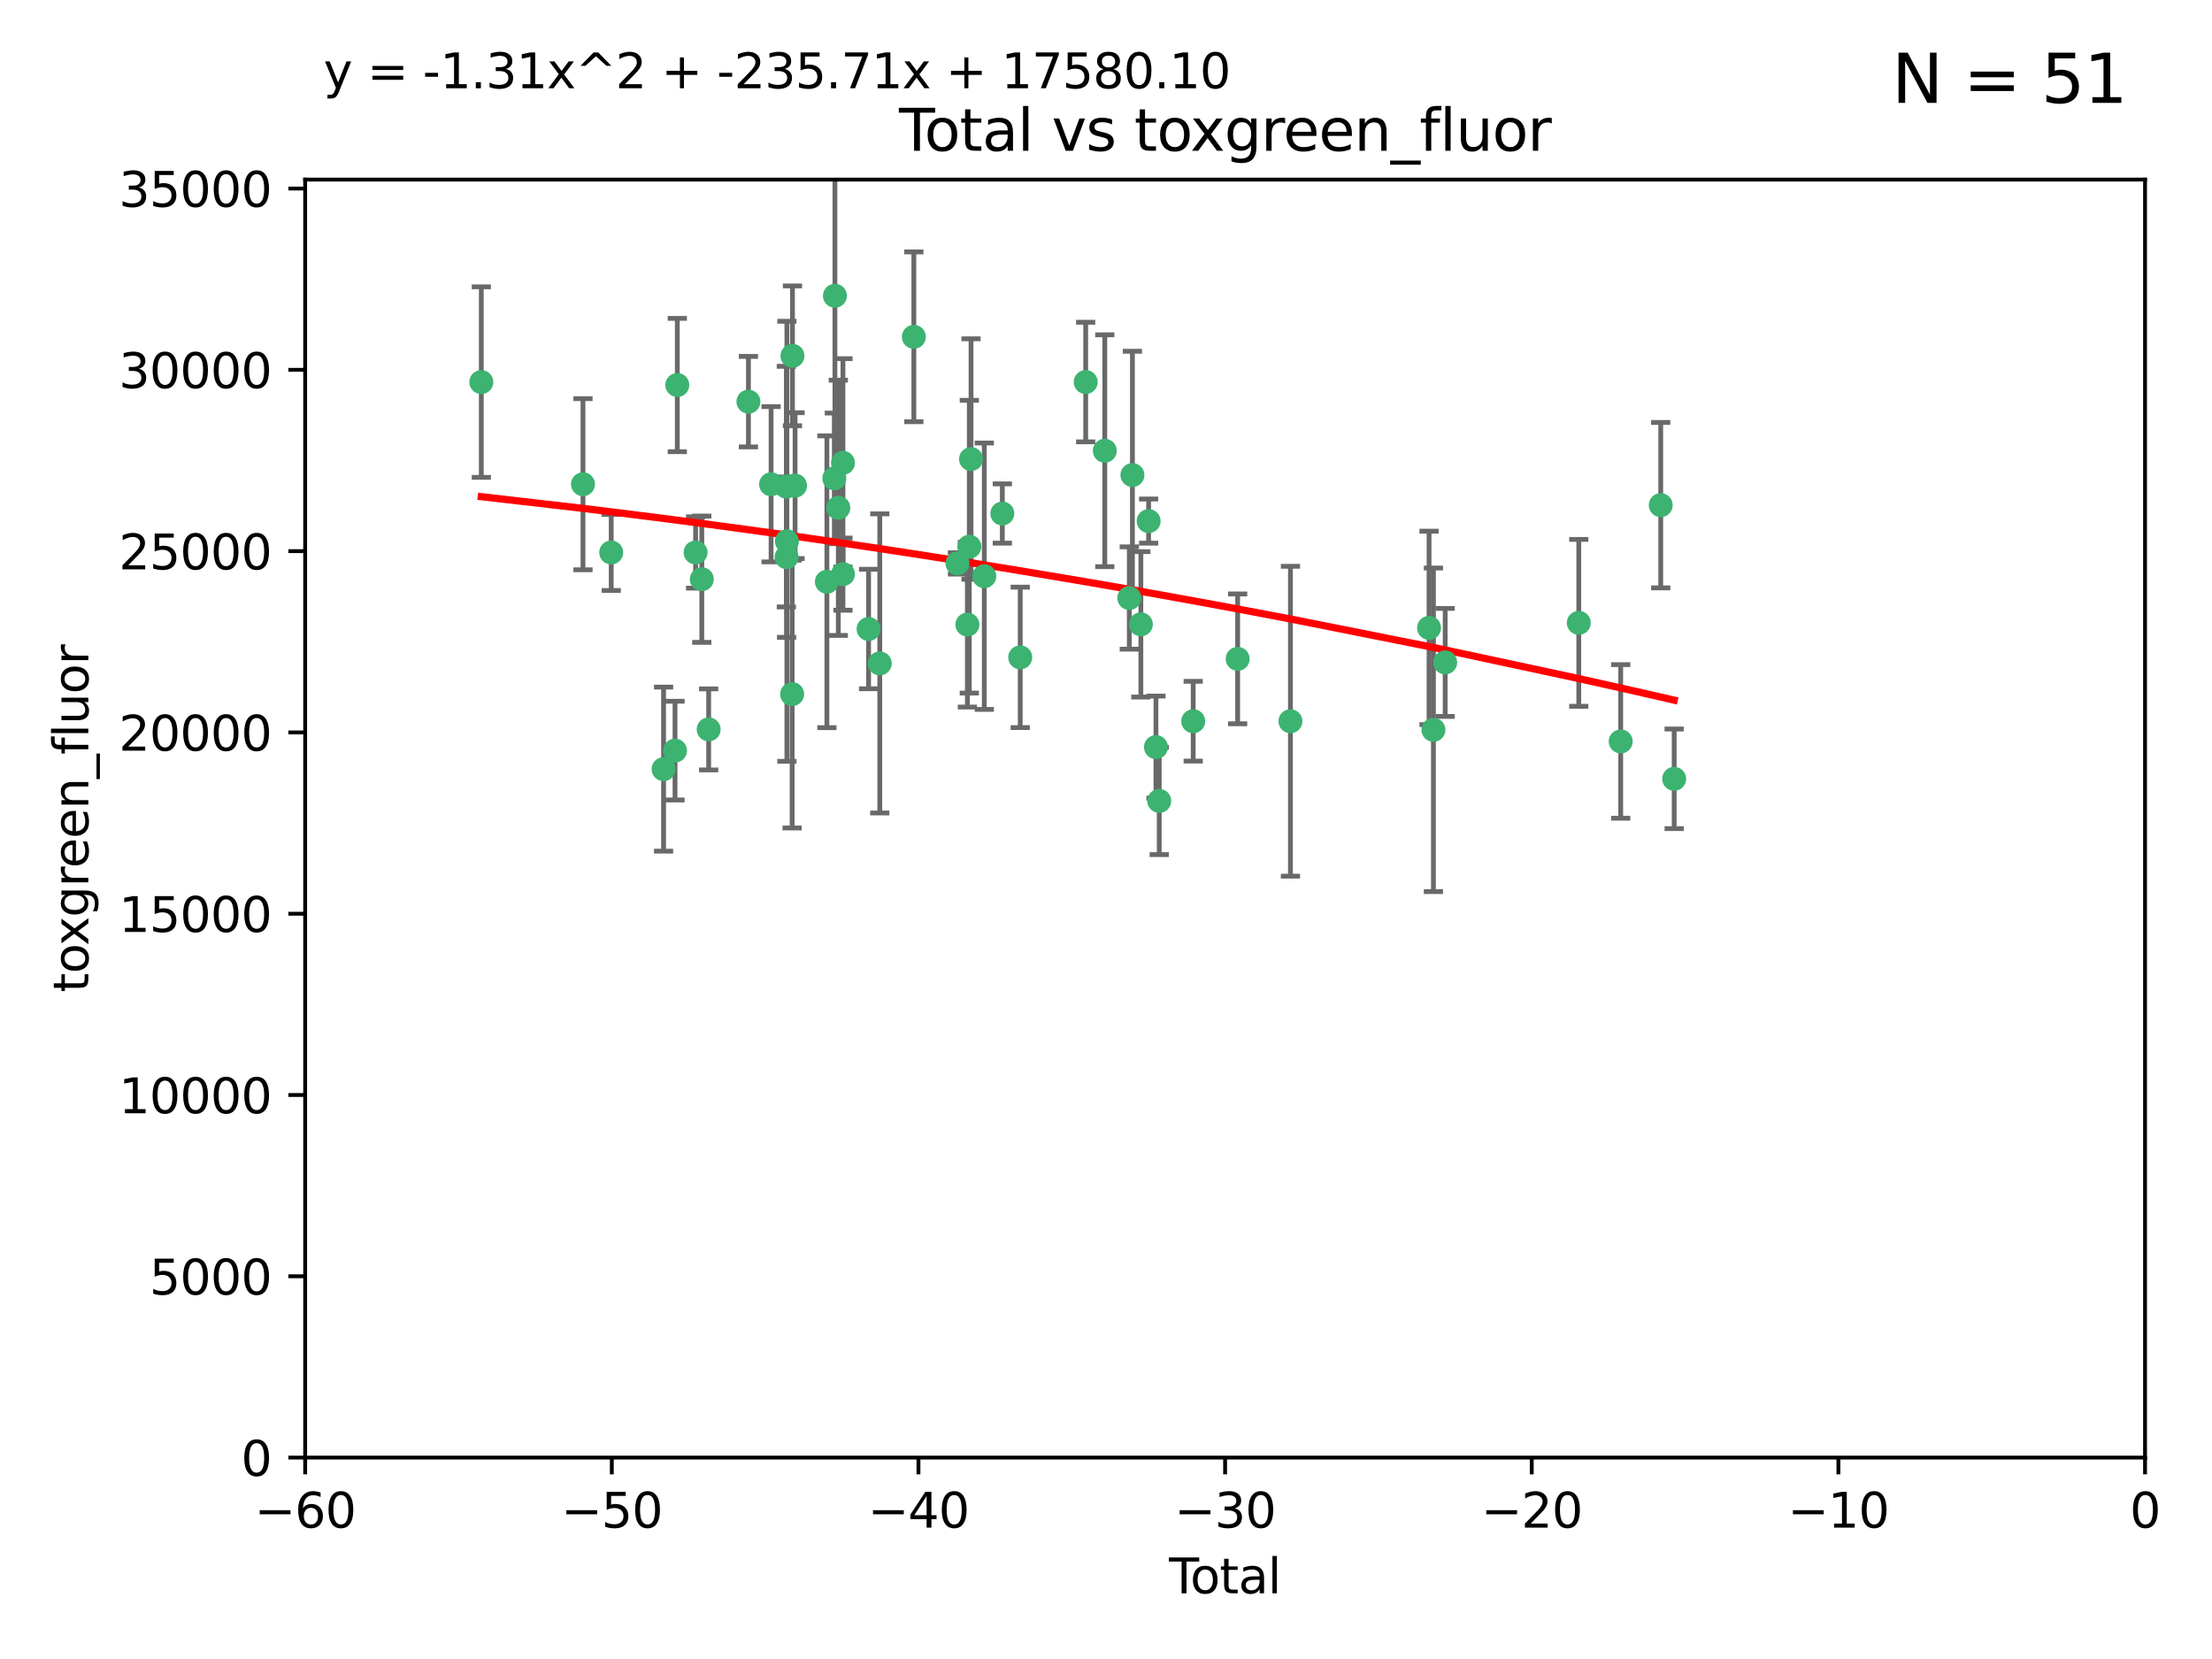 <?xml version="1.0" encoding="utf-8" standalone="no"?>
<!DOCTYPE svg PUBLIC "-//W3C//DTD SVG 1.1//EN"
  "http://www.w3.org/Graphics/SVG/1.1/DTD/svg11.dtd">
<svg xmlns:xlink="http://www.w3.org/1999/xlink" width="460.8pt" height="345.6pt" viewBox="0 0 460.8 345.6" xmlns="http://www.w3.org/2000/svg" version="1.1">
 <defs>
  <style type="text/css">*{stroke-linejoin: round; stroke-linecap: butt}</style>
 </defs>
 <g id="figure_1">
  <g id="patch_1">
   <path d="M 0 345.6 
L 460.8 345.6 
L 460.8 0 
L 0 0 
z
" style="fill: #ffffff"/>
  </g>
  <g id="axes_1">
   <g id="patch_2">
    <path d="M 63.571 303.64 
L 446.85 303.64 
L 446.85 37.411 
L 63.571 37.411 
z
" style="fill: #ffffff"/>
   </g>
   <g id="PathCollection_1">
    <defs>
     <path id="mda4b4e2975" d="M 0 1.118 
C 0.297 1.118 0.581 1 0.791 0.791 
C 1 0.581 1.118 0.297 1.118 0 
C 1.118 -0.297 1 -0.581 0.791 -0.791 
C 0.581 -1 0.297 -1.118 0 -1.118 
C -0.297 -1.118 -0.581 -1 -0.791 -0.791 
C -1 -0.581 -1.118 -0.297 -1.118 0 
C -1.118 0.297 -1 0.581 -0.791 0.791 
C -0.581 1 -0.297 1.118 0 1.118 
z
" style="stroke: #3cb371"/>
    </defs>
    <g clip-path="url(#p89fad15f91)">
     <use xlink:href="#mda4b4e2975" x="100.265" y="79.593" style="fill: #3cb371; stroke: #3cb371"/>
     <use xlink:href="#mda4b4e2975" x="121.447" y="100.872" style="fill: #3cb371; stroke: #3cb371"/>
     <use xlink:href="#mda4b4e2975" x="127.325" y="115.09" style="fill: #3cb371; stroke: #3cb371"/>
     <use xlink:href="#mda4b4e2975" x="138.234" y="160.224" style="fill: #3cb371; stroke: #3cb371"/>
     <use xlink:href="#mda4b4e2975" x="140.62" y="156.366" style="fill: #3cb371; stroke: #3cb371"/>
     <use xlink:href="#mda4b4e2975" x="141.093" y="80.209" style="fill: #3cb371; stroke: #3cb371"/>
     <use xlink:href="#mda4b4e2975" x="144.908" y="115.091" style="fill: #3cb371; stroke: #3cb371"/>
     <use xlink:href="#mda4b4e2975" x="146.196" y="120.662" style="fill: #3cb371; stroke: #3cb371"/>
     <use xlink:href="#mda4b4e2975" x="147.627" y="151.945" style="fill: #3cb371; stroke: #3cb371"/>
     <use xlink:href="#mda4b4e2975" x="155.911" y="83.673" style="fill: #3cb371; stroke: #3cb371"/>
     <use xlink:href="#mda4b4e2975" x="160.629" y="100.88" style="fill: #3cb371; stroke: #3cb371"/>
     <use xlink:href="#mda4b4e2975" x="163.813" y="101.372" style="fill: #3cb371; stroke: #3cb371"/>
     <use xlink:href="#mda4b4e2975" x="163.861" y="116.067" style="fill: #3cb371; stroke: #3cb371"/>
     <use xlink:href="#mda4b4e2975" x="163.926" y="112.761" style="fill: #3cb371; stroke: #3cb371"/>
     <use xlink:href="#mda4b4e2975" x="165.019" y="144.591" style="fill: #3cb371; stroke: #3cb371"/>
     <use xlink:href="#mda4b4e2975" x="165.086" y="74.129" style="fill: #3cb371; stroke: #3cb371"/>
     <use xlink:href="#mda4b4e2975" x="165.629" y="101.166" style="fill: #3cb371; stroke: #3cb371"/>
     <use xlink:href="#mda4b4e2975" x="172.257" y="121.191" style="fill: #3cb371; stroke: #3cb371"/>
     <use xlink:href="#mda4b4e2975" x="173.807" y="99.654" style="fill: #3cb371; stroke: #3cb371"/>
     <use xlink:href="#mda4b4e2975" x="173.933" y="61.614" style="fill: #3cb371; stroke: #3cb371"/>
     <use xlink:href="#mda4b4e2975" x="174.635" y="105.788" style="fill: #3cb371; stroke: #3cb371"/>
     <use xlink:href="#mda4b4e2975" x="175.603" y="96.415" style="fill: #3cb371; stroke: #3cb371"/>
     <use xlink:href="#mda4b4e2975" x="175.604" y="119.604" style="fill: #3cb371; stroke: #3cb371"/>
     <use xlink:href="#mda4b4e2975" x="180.941" y="131.033" style="fill: #3cb371; stroke: #3cb371"/>
     <use xlink:href="#mda4b4e2975" x="183.273" y="138.203" style="fill: #3cb371; stroke: #3cb371"/>
     <use xlink:href="#mda4b4e2975" x="190.37" y="70.169" style="fill: #3cb371; stroke: #3cb371"/>
     <use xlink:href="#mda4b4e2975" x="199.455" y="117.366" style="fill: #3cb371; stroke: #3cb371"/>
     <use xlink:href="#mda4b4e2975" x="201.522" y="130.114" style="fill: #3cb371; stroke: #3cb371"/>
     <use xlink:href="#mda4b4e2975" x="201.924" y="113.883" style="fill: #3cb371; stroke: #3cb371"/>
     <use xlink:href="#mda4b4e2975" x="202.284" y="95.624" style="fill: #3cb371; stroke: #3cb371"/>
     <use xlink:href="#mda4b4e2975" x="205.046" y="120.034" style="fill: #3cb371; stroke: #3cb371"/>
     <use xlink:href="#mda4b4e2975" x="208.803" y="106.972" style="fill: #3cb371; stroke: #3cb371"/>
     <use xlink:href="#mda4b4e2975" x="212.533" y="136.942" style="fill: #3cb371; stroke: #3cb371"/>
     <use xlink:href="#mda4b4e2975" x="226.169" y="79.585" style="fill: #3cb371; stroke: #3cb371"/>
     <use xlink:href="#mda4b4e2975" x="230.147" y="93.895" style="fill: #3cb371; stroke: #3cb371"/>
     <use xlink:href="#mda4b4e2975" x="235.252" y="124.576" style="fill: #3cb371; stroke: #3cb371"/>
     <use xlink:href="#mda4b4e2975" x="235.902" y="98.96" style="fill: #3cb371; stroke: #3cb371"/>
     <use xlink:href="#mda4b4e2975" x="237.661" y="130.059" style="fill: #3cb371; stroke: #3cb371"/>
     <use xlink:href="#mda4b4e2975" x="239.278" y="108.552" style="fill: #3cb371; stroke: #3cb371"/>
     <use xlink:href="#mda4b4e2975" x="240.806" y="155.635" style="fill: #3cb371; stroke: #3cb371"/>
     <use xlink:href="#mda4b4e2975" x="241.49" y="166.847" style="fill: #3cb371; stroke: #3cb371"/>
     <use xlink:href="#mda4b4e2975" x="248.567" y="150.242" style="fill: #3cb371; stroke: #3cb371"/>
     <use xlink:href="#mda4b4e2975" x="257.825" y="137.251" style="fill: #3cb371; stroke: #3cb371"/>
     <use xlink:href="#mda4b4e2975" x="268.823" y="150.246" style="fill: #3cb371; stroke: #3cb371"/>
     <use xlink:href="#mda4b4e2975" x="297.7" y="130.801" style="fill: #3cb371; stroke: #3cb371"/>
     <use xlink:href="#mda4b4e2975" x="298.607" y="152.035" style="fill: #3cb371; stroke: #3cb371"/>
     <use xlink:href="#mda4b4e2975" x="301.058" y="137.993" style="fill: #3cb371; stroke: #3cb371"/>
     <use xlink:href="#mda4b4e2975" x="328.889" y="129.752" style="fill: #3cb371; stroke: #3cb371"/>
     <use xlink:href="#mda4b4e2975" x="337.621" y="154.457" style="fill: #3cb371; stroke: #3cb371"/>
     <use xlink:href="#mda4b4e2975" x="345.961" y="105.234" style="fill: #3cb371; stroke: #3cb371"/>
     <use xlink:href="#mda4b4e2975" x="348.763" y="162.243" style="fill: #3cb371; stroke: #3cb371"/>
    </g>
   </g>
   <g id="matplotlib.axis_1">
    <g id="xtick_1">
     <g id="line2d_1">
      <defs>
       <path id="mbf06fe93ce" d="M 0 0 
L 0 3.5 
" style="stroke: #000000; stroke-width: 0.8"/>
      </defs>
      <g>
       <use xlink:href="#mbf06fe93ce" x="63.571" y="303.64" style="stroke: #000000; stroke-width: 0.8"/>
      </g>
     </g>
     <g id="text_1">
      <!-- −60 -->
      <g transform="translate(53.019 318.238)scale(0.1 -0.1)">
       <defs>
        <path id="DejaVuSans-2212" d="M 678 2272 
L 4684 2272 
L 4684 1741 
L 678 1741 
L 678 2272 
z
" transform="scale(0.016)"/>
        <path id="DejaVuSans-36" d="M 2113 2584 
Q 1688 2584 1439 2293 
Q 1191 2003 1191 1497 
Q 1191 994 1439 701 
Q 1688 409 2113 409 
Q 2538 409 2786 701 
Q 3034 994 3034 1497 
Q 3034 2003 2786 2293 
Q 2538 2584 2113 2584 
z
M 3366 4563 
L 3366 3988 
Q 3128 4100 2886 4159 
Q 2644 4219 2406 4219 
Q 1781 4219 1451 3797 
Q 1122 3375 1075 2522 
Q 1259 2794 1537 2939 
Q 1816 3084 2150 3084 
Q 2853 3084 3261 2657 
Q 3669 2231 3669 1497 
Q 3669 778 3244 343 
Q 2819 -91 2113 -91 
Q 1303 -91 875 529 
Q 447 1150 447 2328 
Q 447 3434 972 4092 
Q 1497 4750 2381 4750 
Q 2619 4750 2861 4703 
Q 3103 4656 3366 4563 
z
" transform="scale(0.016)"/>
        <path id="DejaVuSans-30" d="M 2034 4250 
Q 1547 4250 1301 3770 
Q 1056 3291 1056 2328 
Q 1056 1369 1301 889 
Q 1547 409 2034 409 
Q 2525 409 2770 889 
Q 3016 1369 3016 2328 
Q 3016 3291 2770 3770 
Q 2525 4250 2034 4250 
z
M 2034 4750 
Q 2819 4750 3233 4129 
Q 3647 3509 3647 2328 
Q 3647 1150 3233 529 
Q 2819 -91 2034 -91 
Q 1250 -91 836 529 
Q 422 1150 422 2328 
Q 422 3509 836 4129 
Q 1250 4750 2034 4750 
z
" transform="scale(0.016)"/>
       </defs>
       <use xlink:href="#DejaVuSans-2212"/>
       <use xlink:href="#DejaVuSans-36" x="83.789"/>
       <use xlink:href="#DejaVuSans-30" x="147.412"/>
      </g>
     </g>
    </g>
    <g id="xtick_2">
     <g id="line2d_2">
      <g>
       <use xlink:href="#mbf06fe93ce" x="127.451" y="303.64" style="stroke: #000000; stroke-width: 0.8"/>
      </g>
     </g>
     <g id="text_2">
      <!-- −50 -->
      <g transform="translate(116.899 318.238)scale(0.1 -0.1)">
       <defs>
        <path id="DejaVuSans-35" d="M 691 4666 
L 3169 4666 
L 3169 4134 
L 1269 4134 
L 1269 2991 
Q 1406 3038 1543 3061 
Q 1681 3084 1819 3084 
Q 2600 3084 3056 2656 
Q 3513 2228 3513 1497 
Q 3513 744 3044 326 
Q 2575 -91 1722 -91 
Q 1428 -91 1123 -41 
Q 819 9 494 109 
L 494 744 
Q 775 591 1075 516 
Q 1375 441 1709 441 
Q 2250 441 2565 725 
Q 2881 1009 2881 1497 
Q 2881 1984 2565 2268 
Q 2250 2553 1709 2553 
Q 1456 2553 1204 2497 
Q 953 2441 691 2322 
L 691 4666 
z
" transform="scale(0.016)"/>
       </defs>
       <use xlink:href="#DejaVuSans-2212"/>
       <use xlink:href="#DejaVuSans-35" x="83.789"/>
       <use xlink:href="#DejaVuSans-30" x="147.412"/>
      </g>
     </g>
    </g>
    <g id="xtick_3">
     <g id="line2d_3">
      <g>
       <use xlink:href="#mbf06fe93ce" x="191.331" y="303.64" style="stroke: #000000; stroke-width: 0.8"/>
      </g>
     </g>
     <g id="text_3">
      <!-- −40 -->
      <g transform="translate(180.778 318.238)scale(0.1 -0.1)">
       <defs>
        <path id="DejaVuSans-34" d="M 2419 4116 
L 825 1625 
L 2419 1625 
L 2419 4116 
z
M 2253 4666 
L 3047 4666 
L 3047 1625 
L 3713 1625 
L 3713 1100 
L 3047 1100 
L 3047 0 
L 2419 0 
L 2419 1100 
L 313 1100 
L 313 1709 
L 2253 4666 
z
" transform="scale(0.016)"/>
       </defs>
       <use xlink:href="#DejaVuSans-2212"/>
       <use xlink:href="#DejaVuSans-34" x="83.789"/>
       <use xlink:href="#DejaVuSans-30" x="147.412"/>
      </g>
     </g>
    </g>
    <g id="xtick_4">
     <g id="line2d_4">
      <g>
       <use xlink:href="#mbf06fe93ce" x="255.211" y="303.64" style="stroke: #000000; stroke-width: 0.8"/>
      </g>
     </g>
     <g id="text_4">
      <!-- −30 -->
      <g transform="translate(244.658 318.238)scale(0.1 -0.1)">
       <defs>
        <path id="DejaVuSans-33" d="M 2597 2516 
Q 3050 2419 3304 2112 
Q 3559 1806 3559 1356 
Q 3559 666 3084 287 
Q 2609 -91 1734 -91 
Q 1441 -91 1130 -33 
Q 819 25 488 141 
L 488 750 
Q 750 597 1062 519 
Q 1375 441 1716 441 
Q 2309 441 2620 675 
Q 2931 909 2931 1356 
Q 2931 1769 2642 2001 
Q 2353 2234 1838 2234 
L 1294 2234 
L 1294 2753 
L 1863 2753 
Q 2328 2753 2575 2939 
Q 2822 3125 2822 3475 
Q 2822 3834 2567 4026 
Q 2313 4219 1838 4219 
Q 1578 4219 1281 4162 
Q 984 4106 628 3988 
L 628 4550 
Q 988 4650 1302 4700 
Q 1616 4750 1894 4750 
Q 2613 4750 3031 4423 
Q 3450 4097 3450 3541 
Q 3450 3153 3228 2886 
Q 3006 2619 2597 2516 
z
" transform="scale(0.016)"/>
       </defs>
       <use xlink:href="#DejaVuSans-2212"/>
       <use xlink:href="#DejaVuSans-33" x="83.789"/>
       <use xlink:href="#DejaVuSans-30" x="147.412"/>
      </g>
     </g>
    </g>
    <g id="xtick_5">
     <g id="line2d_5">
      <g>
       <use xlink:href="#mbf06fe93ce" x="319.09" y="303.64" style="stroke: #000000; stroke-width: 0.8"/>
      </g>
     </g>
     <g id="text_5">
      <!-- −20 -->
      <g transform="translate(308.538 318.238)scale(0.1 -0.1)">
       <defs>
        <path id="DejaVuSans-32" d="M 1228 531 
L 3431 531 
L 3431 0 
L 469 0 
L 469 531 
Q 828 903 1448 1529 
Q 2069 2156 2228 2338 
Q 2531 2678 2651 2914 
Q 2772 3150 2772 3378 
Q 2772 3750 2511 3984 
Q 2250 4219 1831 4219 
Q 1534 4219 1204 4116 
Q 875 4013 500 3803 
L 500 4441 
Q 881 4594 1212 4672 
Q 1544 4750 1819 4750 
Q 2544 4750 2975 4387 
Q 3406 4025 3406 3419 
Q 3406 3131 3298 2873 
Q 3191 2616 2906 2266 
Q 2828 2175 2409 1742 
Q 1991 1309 1228 531 
z
" transform="scale(0.016)"/>
       </defs>
       <use xlink:href="#DejaVuSans-2212"/>
       <use xlink:href="#DejaVuSans-32" x="83.789"/>
       <use xlink:href="#DejaVuSans-30" x="147.412"/>
      </g>
     </g>
    </g>
    <g id="xtick_6">
     <g id="line2d_6">
      <g>
       <use xlink:href="#mbf06fe93ce" x="382.97" y="303.64" style="stroke: #000000; stroke-width: 0.8"/>
      </g>
     </g>
     <g id="text_6">
      <!-- −10 -->
      <g transform="translate(372.418 318.238)scale(0.1 -0.1)">
       <defs>
        <path id="DejaVuSans-31" d="M 794 531 
L 1825 531 
L 1825 4091 
L 703 3866 
L 703 4441 
L 1819 4666 
L 2450 4666 
L 2450 531 
L 3481 531 
L 3481 0 
L 794 0 
L 794 531 
z
" transform="scale(0.016)"/>
       </defs>
       <use xlink:href="#DejaVuSans-2212"/>
       <use xlink:href="#DejaVuSans-31" x="83.789"/>
       <use xlink:href="#DejaVuSans-30" x="147.412"/>
      </g>
     </g>
    </g>
    <g id="xtick_7">
     <g id="line2d_7">
      <g>
       <use xlink:href="#mbf06fe93ce" x="446.85" y="303.64" style="stroke: #000000; stroke-width: 0.8"/>
      </g>
     </g>
     <g id="text_7">
      <!-- 0 -->
      <g transform="translate(443.669 318.238)scale(0.1 -0.1)">
       <use xlink:href="#DejaVuSans-30"/>
      </g>
     </g>
    </g>
    <g id="text_8">
     <!-- Total -->
     <g transform="translate(243.534 331.917)scale(0.1 -0.1)">
      <defs>
       <path id="DejaVuSans-54" d="M -19 4666 
L 3928 4666 
L 3928 4134 
L 2272 4134 
L 2272 0 
L 1638 0 
L 1638 4134 
L -19 4134 
L -19 4666 
z
" transform="scale(0.016)"/>
       <path id="DejaVuSans-6f" d="M 1959 3097 
Q 1497 3097 1228 2736 
Q 959 2375 959 1747 
Q 959 1119 1226 758 
Q 1494 397 1959 397 
Q 2419 397 2687 759 
Q 2956 1122 2956 1747 
Q 2956 2369 2687 2733 
Q 2419 3097 1959 3097 
z
M 1959 3584 
Q 2709 3584 3137 3096 
Q 3566 2609 3566 1747 
Q 3566 888 3137 398 
Q 2709 -91 1959 -91 
Q 1206 -91 779 398 
Q 353 888 353 1747 
Q 353 2609 779 3096 
Q 1206 3584 1959 3584 
z
" transform="scale(0.016)"/>
       <path id="DejaVuSans-74" d="M 1172 4494 
L 1172 3500 
L 2356 3500 
L 2356 3053 
L 1172 3053 
L 1172 1153 
Q 1172 725 1289 603 
Q 1406 481 1766 481 
L 2356 481 
L 2356 0 
L 1766 0 
Q 1100 0 847 248 
Q 594 497 594 1153 
L 594 3053 
L 172 3053 
L 172 3500 
L 594 3500 
L 594 4494 
L 1172 4494 
z
" transform="scale(0.016)"/>
       <path id="DejaVuSans-61" d="M 2194 1759 
Q 1497 1759 1228 1600 
Q 959 1441 959 1056 
Q 959 750 1161 570 
Q 1363 391 1709 391 
Q 2188 391 2477 730 
Q 2766 1069 2766 1631 
L 2766 1759 
L 2194 1759 
z
M 3341 1997 
L 3341 0 
L 2766 0 
L 2766 531 
Q 2569 213 2275 61 
Q 1981 -91 1556 -91 
Q 1019 -91 701 211 
Q 384 513 384 1019 
Q 384 1609 779 1909 
Q 1175 2209 1959 2209 
L 2766 2209 
L 2766 2266 
Q 2766 2663 2505 2880 
Q 2244 3097 1772 3097 
Q 1472 3097 1187 3025 
Q 903 2953 641 2809 
L 641 3341 
Q 956 3463 1253 3523 
Q 1550 3584 1831 3584 
Q 2591 3584 2966 3190 
Q 3341 2797 3341 1997 
z
" transform="scale(0.016)"/>
       <path id="DejaVuSans-6c" d="M 603 4863 
L 1178 4863 
L 1178 0 
L 603 0 
L 603 4863 
z
" transform="scale(0.016)"/>
      </defs>
      <use xlink:href="#DejaVuSans-54"/>
      <use xlink:href="#DejaVuSans-6f" x="44.084"/>
      <use xlink:href="#DejaVuSans-74" x="105.266"/>
      <use xlink:href="#DejaVuSans-61" x="144.475"/>
      <use xlink:href="#DejaVuSans-6c" x="205.754"/>
     </g>
    </g>
   </g>
   <g id="matplotlib.axis_2">
    <g id="ytick_1">
     <g id="line2d_8">
      <defs>
       <path id="m1b2876eb99" d="M 0 0 
L -3.5 0 
" style="stroke: #000000; stroke-width: 0.8"/>
      </defs>
      <g>
       <use xlink:href="#m1b2876eb99" x="63.571" y="303.64" style="stroke: #000000; stroke-width: 0.8"/>
      </g>
     </g>
     <g id="text_9">
      <!-- 0 -->
      <g transform="translate(50.209 307.439)scale(0.1 -0.1)">
       <use xlink:href="#DejaVuSans-30"/>
      </g>
     </g>
    </g>
    <g id="ytick_2">
     <g id="line2d_9">
      <g>
       <use xlink:href="#m1b2876eb99" x="63.571" y="265.874" style="stroke: #000000; stroke-width: 0.8"/>
      </g>
     </g>
     <g id="text_10">
      <!-- 5000 -->
      <g transform="translate(31.121 269.673)scale(0.1 -0.1)">
       <use xlink:href="#DejaVuSans-35"/>
       <use xlink:href="#DejaVuSans-30" x="63.623"/>
       <use xlink:href="#DejaVuSans-30" x="127.246"/>
       <use xlink:href="#DejaVuSans-30" x="190.869"/>
      </g>
     </g>
    </g>
    <g id="ytick_3">
     <g id="line2d_10">
      <g>
       <use xlink:href="#m1b2876eb99" x="63.571" y="228.108" style="stroke: #000000; stroke-width: 0.8"/>
      </g>
     </g>
     <g id="text_11">
      <!-- 10000 -->
      <g transform="translate(24.759 231.907)scale(0.1 -0.1)">
       <use xlink:href="#DejaVuSans-31"/>
       <use xlink:href="#DejaVuSans-30" x="63.623"/>
       <use xlink:href="#DejaVuSans-30" x="127.246"/>
       <use xlink:href="#DejaVuSans-30" x="190.869"/>
       <use xlink:href="#DejaVuSans-30" x="254.492"/>
      </g>
     </g>
    </g>
    <g id="ytick_4">
     <g id="line2d_11">
      <g>
       <use xlink:href="#m1b2876eb99" x="63.571" y="190.342" style="stroke: #000000; stroke-width: 0.8"/>
      </g>
     </g>
     <g id="text_12">
      <!-- 15000 -->
      <g transform="translate(24.759 194.141)scale(0.1 -0.1)">
       <use xlink:href="#DejaVuSans-31"/>
       <use xlink:href="#DejaVuSans-35" x="63.623"/>
       <use xlink:href="#DejaVuSans-30" x="127.246"/>
       <use xlink:href="#DejaVuSans-30" x="190.869"/>
       <use xlink:href="#DejaVuSans-30" x="254.492"/>
      </g>
     </g>
    </g>
    <g id="ytick_5">
     <g id="line2d_12">
      <g>
       <use xlink:href="#m1b2876eb99" x="63.571" y="152.576" style="stroke: #000000; stroke-width: 0.8"/>
      </g>
     </g>
     <g id="text_13">
      <!-- 20000 -->
      <g transform="translate(24.759 156.375)scale(0.1 -0.1)">
       <use xlink:href="#DejaVuSans-32"/>
       <use xlink:href="#DejaVuSans-30" x="63.623"/>
       <use xlink:href="#DejaVuSans-30" x="127.246"/>
       <use xlink:href="#DejaVuSans-30" x="190.869"/>
       <use xlink:href="#DejaVuSans-30" x="254.492"/>
      </g>
     </g>
    </g>
    <g id="ytick_6">
     <g id="line2d_13">
      <g>
       <use xlink:href="#m1b2876eb99" x="63.571" y="114.81" style="stroke: #000000; stroke-width: 0.8"/>
      </g>
     </g>
     <g id="text_14">
      <!-- 25000 -->
      <g transform="translate(24.759 118.609)scale(0.1 -0.1)">
       <use xlink:href="#DejaVuSans-32"/>
       <use xlink:href="#DejaVuSans-35" x="63.623"/>
       <use xlink:href="#DejaVuSans-30" x="127.246"/>
       <use xlink:href="#DejaVuSans-30" x="190.869"/>
       <use xlink:href="#DejaVuSans-30" x="254.492"/>
      </g>
     </g>
    </g>
    <g id="ytick_7">
     <g id="line2d_14">
      <g>
       <use xlink:href="#m1b2876eb99" x="63.571" y="77.044" style="stroke: #000000; stroke-width: 0.8"/>
      </g>
     </g>
     <g id="text_15">
      <!-- 30000 -->
      <g transform="translate(24.759 80.844)scale(0.1 -0.1)">
       <use xlink:href="#DejaVuSans-33"/>
       <use xlink:href="#DejaVuSans-30" x="63.623"/>
       <use xlink:href="#DejaVuSans-30" x="127.246"/>
       <use xlink:href="#DejaVuSans-30" x="190.869"/>
       <use xlink:href="#DejaVuSans-30" x="254.492"/>
      </g>
     </g>
    </g>
    <g id="ytick_8">
     <g id="line2d_15">
      <g>
       <use xlink:href="#m1b2876eb99" x="63.571" y="39.278" style="stroke: #000000; stroke-width: 0.8"/>
      </g>
     </g>
     <g id="text_16">
      <!-- 35000 -->
      <g transform="translate(24.759 43.078)scale(0.1 -0.1)">
       <use xlink:href="#DejaVuSans-33"/>
       <use xlink:href="#DejaVuSans-35" x="63.623"/>
       <use xlink:href="#DejaVuSans-30" x="127.246"/>
       <use xlink:href="#DejaVuSans-30" x="190.869"/>
       <use xlink:href="#DejaVuSans-30" x="254.492"/>
      </g>
     </g>
    </g>
    <g id="text_17">
     <!-- toxgreen_fluor -->
     <g transform="translate(18.401 206.72)rotate(-90)scale(0.1 -0.1)">
      <defs>
       <path id="DejaVuSans-78" d="M 3513 3500 
L 2247 1797 
L 3578 0 
L 2900 0 
L 1881 1375 
L 863 0 
L 184 0 
L 1544 1831 
L 300 3500 
L 978 3500 
L 1906 2253 
L 2834 3500 
L 3513 3500 
z
" transform="scale(0.016)"/>
       <path id="DejaVuSans-67" d="M 2906 1791 
Q 2906 2416 2648 2759 
Q 2391 3103 1925 3103 
Q 1463 3103 1205 2759 
Q 947 2416 947 1791 
Q 947 1169 1205 825 
Q 1463 481 1925 481 
Q 2391 481 2648 825 
Q 2906 1169 2906 1791 
z
M 3481 434 
Q 3481 -459 3084 -895 
Q 2688 -1331 1869 -1331 
Q 1566 -1331 1297 -1286 
Q 1028 -1241 775 -1147 
L 775 -588 
Q 1028 -725 1275 -790 
Q 1522 -856 1778 -856 
Q 2344 -856 2625 -561 
Q 2906 -266 2906 331 
L 2906 616 
Q 2728 306 2450 153 
Q 2172 0 1784 0 
Q 1141 0 747 490 
Q 353 981 353 1791 
Q 353 2603 747 3093 
Q 1141 3584 1784 3584 
Q 2172 3584 2450 3431 
Q 2728 3278 2906 2969 
L 2906 3500 
L 3481 3500 
L 3481 434 
z
" transform="scale(0.016)"/>
       <path id="DejaVuSans-72" d="M 2631 2963 
Q 2534 3019 2420 3045 
Q 2306 3072 2169 3072 
Q 1681 3072 1420 2755 
Q 1159 2438 1159 1844 
L 1159 0 
L 581 0 
L 581 3500 
L 1159 3500 
L 1159 2956 
Q 1341 3275 1631 3429 
Q 1922 3584 2338 3584 
Q 2397 3584 2469 3576 
Q 2541 3569 2628 3553 
L 2631 2963 
z
" transform="scale(0.016)"/>
       <path id="DejaVuSans-65" d="M 3597 1894 
L 3597 1613 
L 953 1613 
Q 991 1019 1311 708 
Q 1631 397 2203 397 
Q 2534 397 2845 478 
Q 3156 559 3463 722 
L 3463 178 
Q 3153 47 2828 -22 
Q 2503 -91 2169 -91 
Q 1331 -91 842 396 
Q 353 884 353 1716 
Q 353 2575 817 3079 
Q 1281 3584 2069 3584 
Q 2775 3584 3186 3129 
Q 3597 2675 3597 1894 
z
M 3022 2063 
Q 3016 2534 2758 2815 
Q 2500 3097 2075 3097 
Q 1594 3097 1305 2825 
Q 1016 2553 972 2059 
L 3022 2063 
z
" transform="scale(0.016)"/>
       <path id="DejaVuSans-6e" d="M 3513 2113 
L 3513 0 
L 2938 0 
L 2938 2094 
Q 2938 2591 2744 2837 
Q 2550 3084 2163 3084 
Q 1697 3084 1428 2787 
Q 1159 2491 1159 1978 
L 1159 0 
L 581 0 
L 581 3500 
L 1159 3500 
L 1159 2956 
Q 1366 3272 1645 3428 
Q 1925 3584 2291 3584 
Q 2894 3584 3203 3211 
Q 3513 2838 3513 2113 
z
" transform="scale(0.016)"/>
       <path id="DejaVuSans-5f" d="M 3263 -1063 
L 3263 -1509 
L -63 -1509 
L -63 -1063 
L 3263 -1063 
z
" transform="scale(0.016)"/>
       <path id="DejaVuSans-66" d="M 2375 4863 
L 2375 4384 
L 1825 4384 
Q 1516 4384 1395 4259 
Q 1275 4134 1275 3809 
L 1275 3500 
L 2222 3500 
L 2222 3053 
L 1275 3053 
L 1275 0 
L 697 0 
L 697 3053 
L 147 3053 
L 147 3500 
L 697 3500 
L 697 3744 
Q 697 4328 969 4595 
Q 1241 4863 1831 4863 
L 2375 4863 
z
" transform="scale(0.016)"/>
       <path id="DejaVuSans-75" d="M 544 1381 
L 544 3500 
L 1119 3500 
L 1119 1403 
Q 1119 906 1312 657 
Q 1506 409 1894 409 
Q 2359 409 2629 706 
Q 2900 1003 2900 1516 
L 2900 3500 
L 3475 3500 
L 3475 0 
L 2900 0 
L 2900 538 
Q 2691 219 2414 64 
Q 2138 -91 1772 -91 
Q 1169 -91 856 284 
Q 544 659 544 1381 
z
M 1991 3584 
L 1991 3584 
z
" transform="scale(0.016)"/>
      </defs>
      <use xlink:href="#DejaVuSans-74"/>
      <use xlink:href="#DejaVuSans-6f" x="39.209"/>
      <use xlink:href="#DejaVuSans-78" x="97.266"/>
      <use xlink:href="#DejaVuSans-67" x="156.445"/>
      <use xlink:href="#DejaVuSans-72" x="219.922"/>
      <use xlink:href="#DejaVuSans-65" x="258.785"/>
      <use xlink:href="#DejaVuSans-65" x="320.309"/>
      <use xlink:href="#DejaVuSans-6e" x="381.832"/>
      <use xlink:href="#DejaVuSans-5f" x="445.211"/>
      <use xlink:href="#DejaVuSans-66" x="495.211"/>
      <use xlink:href="#DejaVuSans-6c" x="530.416"/>
      <use xlink:href="#DejaVuSans-75" x="558.199"/>
      <use xlink:href="#DejaVuSans-6f" x="621.578"/>
      <use xlink:href="#DejaVuSans-72" x="682.76"/>
     </g>
    </g>
   </g>
   <g id="LineCollection_1">
    <path d="M 100.265 99.437 
L 100.265 59.75 
" clip-path="url(#p89fad15f91)" style="fill: none; stroke: #696969"/>
    <path d="M 121.447 118.692 
L 121.447 83.052 
" clip-path="url(#p89fad15f91)" style="fill: none; stroke: #696969"/>
    <path d="M 127.325 123.008 
L 127.325 107.171 
" clip-path="url(#p89fad15f91)" style="fill: none; stroke: #696969"/>
    <path d="M 138.234 177.314 
L 138.234 143.135 
" clip-path="url(#p89fad15f91)" style="fill: none; stroke: #696969"/>
    <path d="M 140.62 166.65 
L 140.62 146.083 
" clip-path="url(#p89fad15f91)" style="fill: none; stroke: #696969"/>
    <path d="M 141.093 94.094 
L 141.093 66.324 
" clip-path="url(#p89fad15f91)" style="fill: none; stroke: #696969"/>
    <path d="M 144.908 122.516 
L 144.908 107.666 
" clip-path="url(#p89fad15f91)" style="fill: none; stroke: #696969"/>
    <path d="M 146.196 133.818 
L 146.196 107.506 
" clip-path="url(#p89fad15f91)" style="fill: none; stroke: #696969"/>
    <path d="M 147.627 160.385 
L 147.627 143.505 
" clip-path="url(#p89fad15f91)" style="fill: none; stroke: #696969"/>
    <path d="M 155.911 93.1 
L 155.911 74.246 
" clip-path="url(#p89fad15f91)" style="fill: none; stroke: #696969"/>
    <path d="M 160.629 117.048 
L 160.629 84.711 
" clip-path="url(#p89fad15f91)" style="fill: none; stroke: #696969"/>
    <path d="M 163.813 126.436 
L 163.813 76.309 
" clip-path="url(#p89fad15f91)" style="fill: none; stroke: #696969"/>
    <path d="M 163.861 132.771 
L 163.861 99.364 
" clip-path="url(#p89fad15f91)" style="fill: none; stroke: #696969"/>
    <path d="M 163.926 158.597 
L 163.926 66.926 
" clip-path="url(#p89fad15f91)" style="fill: none; stroke: #696969"/>
    <path d="M 165.019 172.484 
L 165.019 116.697 
" clip-path="url(#p89fad15f91)" style="fill: none; stroke: #696969"/>
    <path d="M 165.086 88.692 
L 165.086 59.566 
" clip-path="url(#p89fad15f91)" style="fill: none; stroke: #696969"/>
    <path d="M 165.629 116.358 
L 165.629 85.973 
" clip-path="url(#p89fad15f91)" style="fill: none; stroke: #696969"/>
    <path d="M 172.257 151.584 
L 172.257 90.798 
" clip-path="url(#p89fad15f91)" style="fill: none; stroke: #696969"/>
    <path d="M 173.807 113.257 
L 173.807 86.051 
" clip-path="url(#p89fad15f91)" style="fill: none; stroke: #696969"/>
    <path d="M 173.933 97.825 
L 173.933 25.402 
" clip-path="url(#p89fad15f91)" style="fill: none; stroke: #696969"/>
    <path d="M 174.635 132.373 
L 174.635 79.202 
" clip-path="url(#p89fad15f91)" style="fill: none; stroke: #696969"/>
    <path d="M 175.603 118.115 
L 175.603 74.714 
" clip-path="url(#p89fad15f91)" style="fill: none; stroke: #696969"/>
    <path d="M 175.604 127.118 
L 175.604 112.09 
" clip-path="url(#p89fad15f91)" style="fill: none; stroke: #696969"/>
    <path d="M 180.941 143.479 
L 180.941 118.586 
" clip-path="url(#p89fad15f91)" style="fill: none; stroke: #696969"/>
    <path d="M 183.273 169.362 
L 183.273 107.043 
" clip-path="url(#p89fad15f91)" style="fill: none; stroke: #696969"/>
    <path d="M 190.37 87.855 
L 190.37 52.483 
" clip-path="url(#p89fad15f91)" style="fill: none; stroke: #696969"/>
    <path d="M 199.455 119.591 
L 199.455 115.141 
" clip-path="url(#p89fad15f91)" style="fill: none; stroke: #696969"/>
    <path d="M 201.522 147.286 
L 201.522 112.943 
" clip-path="url(#p89fad15f91)" style="fill: none; stroke: #696969"/>
    <path d="M 201.924 144.378 
L 201.924 83.389 
" clip-path="url(#p89fad15f91)" style="fill: none; stroke: #696969"/>
    <path d="M 202.284 120.671 
L 202.284 70.577 
" clip-path="url(#p89fad15f91)" style="fill: none; stroke: #696969"/>
    <path d="M 205.046 147.781 
L 205.046 92.287 
" clip-path="url(#p89fad15f91)" style="fill: none; stroke: #696969"/>
    <path d="M 208.803 113.147 
L 208.803 100.797 
" clip-path="url(#p89fad15f91)" style="fill: none; stroke: #696969"/>
    <path d="M 212.533 151.57 
L 212.533 122.315 
" clip-path="url(#p89fad15f91)" style="fill: none; stroke: #696969"/>
    <path d="M 226.169 92.04 
L 226.169 67.13 
" clip-path="url(#p89fad15f91)" style="fill: none; stroke: #696969"/>
    <path d="M 230.147 118.044 
L 230.147 69.747 
" clip-path="url(#p89fad15f91)" style="fill: none; stroke: #696969"/>
    <path d="M 235.252 135.235 
L 235.252 113.917 
" clip-path="url(#p89fad15f91)" style="fill: none; stroke: #696969"/>
    <path d="M 235.902 124.744 
L 235.902 73.175 
" clip-path="url(#p89fad15f91)" style="fill: none; stroke: #696969"/>
    <path d="M 237.661 145.209 
L 237.661 114.909 
" clip-path="url(#p89fad15f91)" style="fill: none; stroke: #696969"/>
    <path d="M 239.278 113.148 
L 239.278 103.957 
" clip-path="url(#p89fad15f91)" style="fill: none; stroke: #696969"/>
    <path d="M 240.806 166.268 
L 240.806 145.002 
" clip-path="url(#p89fad15f91)" style="fill: none; stroke: #696969"/>
    <path d="M 241.49 178.027 
L 241.49 155.668 
" clip-path="url(#p89fad15f91)" style="fill: none; stroke: #696969"/>
    <path d="M 248.567 158.549 
L 248.567 141.935 
" clip-path="url(#p89fad15f91)" style="fill: none; stroke: #696969"/>
    <path d="M 257.825 150.773 
L 257.825 123.729 
" clip-path="url(#p89fad15f91)" style="fill: none; stroke: #696969"/>
    <path d="M 268.823 182.519 
L 268.823 117.972 
" clip-path="url(#p89fad15f91)" style="fill: none; stroke: #696969"/>
    <path d="M 297.7 150.951 
L 297.7 110.652 
" clip-path="url(#p89fad15f91)" style="fill: none; stroke: #696969"/>
    <path d="M 298.607 185.743 
L 298.607 118.327 
" clip-path="url(#p89fad15f91)" style="fill: none; stroke: #696969"/>
    <path d="M 301.058 149.246 
L 301.058 126.741 
" clip-path="url(#p89fad15f91)" style="fill: none; stroke: #696969"/>
    <path d="M 328.889 147.136 
L 328.889 112.367 
" clip-path="url(#p89fad15f91)" style="fill: none; stroke: #696969"/>
    <path d="M 337.621 170.456 
L 337.621 138.458 
" clip-path="url(#p89fad15f91)" style="fill: none; stroke: #696969"/>
    <path d="M 345.961 122.461 
L 345.961 88.007 
" clip-path="url(#p89fad15f91)" style="fill: none; stroke: #696969"/>
    <path d="M 348.763 172.618 
L 348.763 151.867 
" clip-path="url(#p89fad15f91)" style="fill: none; stroke: #696969"/>
   </g>
   <g id="line2d_16">
    <defs>
     <path id="mb904bff85f" d="M 2 0 
L -2 -0 
" style="stroke: #696969"/>
    </defs>
    <g clip-path="url(#p89fad15f91)">
     <use xlink:href="#mb904bff85f" x="100.265" y="99.437" style="fill: #696969; stroke: #696969"/>
     <use xlink:href="#mb904bff85f" x="121.447" y="118.692" style="fill: #696969; stroke: #696969"/>
     <use xlink:href="#mb904bff85f" x="127.325" y="123.008" style="fill: #696969; stroke: #696969"/>
     <use xlink:href="#mb904bff85f" x="138.234" y="177.314" style="fill: #696969; stroke: #696969"/>
     <use xlink:href="#mb904bff85f" x="140.62" y="166.65" style="fill: #696969; stroke: #696969"/>
     <use xlink:href="#mb904bff85f" x="141.093" y="94.094" style="fill: #696969; stroke: #696969"/>
     <use xlink:href="#mb904bff85f" x="144.908" y="122.516" style="fill: #696969; stroke: #696969"/>
     <use xlink:href="#mb904bff85f" x="146.196" y="133.818" style="fill: #696969; stroke: #696969"/>
     <use xlink:href="#mb904bff85f" x="147.627" y="160.385" style="fill: #696969; stroke: #696969"/>
     <use xlink:href="#mb904bff85f" x="155.911" y="93.1" style="fill: #696969; stroke: #696969"/>
     <use xlink:href="#mb904bff85f" x="160.629" y="117.048" style="fill: #696969; stroke: #696969"/>
     <use xlink:href="#mb904bff85f" x="163.813" y="126.436" style="fill: #696969; stroke: #696969"/>
     <use xlink:href="#mb904bff85f" x="163.861" y="132.771" style="fill: #696969; stroke: #696969"/>
     <use xlink:href="#mb904bff85f" x="163.926" y="158.597" style="fill: #696969; stroke: #696969"/>
     <use xlink:href="#mb904bff85f" x="165.019" y="172.484" style="fill: #696969; stroke: #696969"/>
     <use xlink:href="#mb904bff85f" x="165.086" y="88.692" style="fill: #696969; stroke: #696969"/>
     <use xlink:href="#mb904bff85f" x="165.629" y="116.358" style="fill: #696969; stroke: #696969"/>
     <use xlink:href="#mb904bff85f" x="172.257" y="151.584" style="fill: #696969; stroke: #696969"/>
     <use xlink:href="#mb904bff85f" x="173.807" y="113.257" style="fill: #696969; stroke: #696969"/>
     <use xlink:href="#mb904bff85f" x="173.933" y="97.825" style="fill: #696969; stroke: #696969"/>
     <use xlink:href="#mb904bff85f" x="174.635" y="132.373" style="fill: #696969; stroke: #696969"/>
     <use xlink:href="#mb904bff85f" x="175.603" y="118.115" style="fill: #696969; stroke: #696969"/>
     <use xlink:href="#mb904bff85f" x="175.604" y="127.118" style="fill: #696969; stroke: #696969"/>
     <use xlink:href="#mb904bff85f" x="180.941" y="143.479" style="fill: #696969; stroke: #696969"/>
     <use xlink:href="#mb904bff85f" x="183.273" y="169.362" style="fill: #696969; stroke: #696969"/>
     <use xlink:href="#mb904bff85f" x="190.37" y="87.855" style="fill: #696969; stroke: #696969"/>
     <use xlink:href="#mb904bff85f" x="199.455" y="119.591" style="fill: #696969; stroke: #696969"/>
     <use xlink:href="#mb904bff85f" x="201.522" y="147.286" style="fill: #696969; stroke: #696969"/>
     <use xlink:href="#mb904bff85f" x="201.924" y="144.378" style="fill: #696969; stroke: #696969"/>
     <use xlink:href="#mb904bff85f" x="202.284" y="120.671" style="fill: #696969; stroke: #696969"/>
     <use xlink:href="#mb904bff85f" x="205.046" y="147.781" style="fill: #696969; stroke: #696969"/>
     <use xlink:href="#mb904bff85f" x="208.803" y="113.147" style="fill: #696969; stroke: #696969"/>
     <use xlink:href="#mb904bff85f" x="212.533" y="151.57" style="fill: #696969; stroke: #696969"/>
     <use xlink:href="#mb904bff85f" x="226.169" y="92.04" style="fill: #696969; stroke: #696969"/>
     <use xlink:href="#mb904bff85f" x="230.147" y="118.044" style="fill: #696969; stroke: #696969"/>
     <use xlink:href="#mb904bff85f" x="235.252" y="135.235" style="fill: #696969; stroke: #696969"/>
     <use xlink:href="#mb904bff85f" x="235.902" y="124.744" style="fill: #696969; stroke: #696969"/>
     <use xlink:href="#mb904bff85f" x="237.661" y="145.209" style="fill: #696969; stroke: #696969"/>
     <use xlink:href="#mb904bff85f" x="239.278" y="113.148" style="fill: #696969; stroke: #696969"/>
     <use xlink:href="#mb904bff85f" x="240.806" y="166.268" style="fill: #696969; stroke: #696969"/>
     <use xlink:href="#mb904bff85f" x="241.49" y="178.027" style="fill: #696969; stroke: #696969"/>
     <use xlink:href="#mb904bff85f" x="248.567" y="158.549" style="fill: #696969; stroke: #696969"/>
     <use xlink:href="#mb904bff85f" x="257.825" y="150.773" style="fill: #696969; stroke: #696969"/>
     <use xlink:href="#mb904bff85f" x="268.823" y="182.519" style="fill: #696969; stroke: #696969"/>
     <use xlink:href="#mb904bff85f" x="297.7" y="150.951" style="fill: #696969; stroke: #696969"/>
     <use xlink:href="#mb904bff85f" x="298.607" y="185.743" style="fill: #696969; stroke: #696969"/>
     <use xlink:href="#mb904bff85f" x="301.058" y="149.246" style="fill: #696969; stroke: #696969"/>
     <use xlink:href="#mb904bff85f" x="328.889" y="147.136" style="fill: #696969; stroke: #696969"/>
     <use xlink:href="#mb904bff85f" x="337.621" y="170.456" style="fill: #696969; stroke: #696969"/>
     <use xlink:href="#mb904bff85f" x="345.961" y="122.461" style="fill: #696969; stroke: #696969"/>
     <use xlink:href="#mb904bff85f" x="348.763" y="172.618" style="fill: #696969; stroke: #696969"/>
    </g>
   </g>
   <g id="line2d_17">
    <g clip-path="url(#p89fad15f91)">
     <use xlink:href="#mb904bff85f" x="100.265" y="59.75" style="fill: #696969; stroke: #696969"/>
     <use xlink:href="#mb904bff85f" x="121.447" y="83.052" style="fill: #696969; stroke: #696969"/>
     <use xlink:href="#mb904bff85f" x="127.325" y="107.171" style="fill: #696969; stroke: #696969"/>
     <use xlink:href="#mb904bff85f" x="138.234" y="143.135" style="fill: #696969; stroke: #696969"/>
     <use xlink:href="#mb904bff85f" x="140.62" y="146.083" style="fill: #696969; stroke: #696969"/>
     <use xlink:href="#mb904bff85f" x="141.093" y="66.324" style="fill: #696969; stroke: #696969"/>
     <use xlink:href="#mb904bff85f" x="144.908" y="107.666" style="fill: #696969; stroke: #696969"/>
     <use xlink:href="#mb904bff85f" x="146.196" y="107.506" style="fill: #696969; stroke: #696969"/>
     <use xlink:href="#mb904bff85f" x="147.627" y="143.505" style="fill: #696969; stroke: #696969"/>
     <use xlink:href="#mb904bff85f" x="155.911" y="74.246" style="fill: #696969; stroke: #696969"/>
     <use xlink:href="#mb904bff85f" x="160.629" y="84.711" style="fill: #696969; stroke: #696969"/>
     <use xlink:href="#mb904bff85f" x="163.813" y="76.309" style="fill: #696969; stroke: #696969"/>
     <use xlink:href="#mb904bff85f" x="163.861" y="99.364" style="fill: #696969; stroke: #696969"/>
     <use xlink:href="#mb904bff85f" x="163.926" y="66.926" style="fill: #696969; stroke: #696969"/>
     <use xlink:href="#mb904bff85f" x="165.019" y="116.697" style="fill: #696969; stroke: #696969"/>
     <use xlink:href="#mb904bff85f" x="165.086" y="59.566" style="fill: #696969; stroke: #696969"/>
     <use xlink:href="#mb904bff85f" x="165.629" y="85.973" style="fill: #696969; stroke: #696969"/>
     <use xlink:href="#mb904bff85f" x="172.257" y="90.798" style="fill: #696969; stroke: #696969"/>
     <use xlink:href="#mb904bff85f" x="173.807" y="86.051" style="fill: #696969; stroke: #696969"/>
     <use xlink:href="#mb904bff85f" x="173.933" y="25.402" style="fill: #696969; stroke: #696969"/>
     <use xlink:href="#mb904bff85f" x="174.635" y="79.202" style="fill: #696969; stroke: #696969"/>
     <use xlink:href="#mb904bff85f" x="175.603" y="74.714" style="fill: #696969; stroke: #696969"/>
     <use xlink:href="#mb904bff85f" x="175.604" y="112.09" style="fill: #696969; stroke: #696969"/>
     <use xlink:href="#mb904bff85f" x="180.941" y="118.586" style="fill: #696969; stroke: #696969"/>
     <use xlink:href="#mb904bff85f" x="183.273" y="107.043" style="fill: #696969; stroke: #696969"/>
     <use xlink:href="#mb904bff85f" x="190.37" y="52.483" style="fill: #696969; stroke: #696969"/>
     <use xlink:href="#mb904bff85f" x="199.455" y="115.141" style="fill: #696969; stroke: #696969"/>
     <use xlink:href="#mb904bff85f" x="201.522" y="112.943" style="fill: #696969; stroke: #696969"/>
     <use xlink:href="#mb904bff85f" x="201.924" y="83.389" style="fill: #696969; stroke: #696969"/>
     <use xlink:href="#mb904bff85f" x="202.284" y="70.577" style="fill: #696969; stroke: #696969"/>
     <use xlink:href="#mb904bff85f" x="205.046" y="92.287" style="fill: #696969; stroke: #696969"/>
     <use xlink:href="#mb904bff85f" x="208.803" y="100.797" style="fill: #696969; stroke: #696969"/>
     <use xlink:href="#mb904bff85f" x="212.533" y="122.315" style="fill: #696969; stroke: #696969"/>
     <use xlink:href="#mb904bff85f" x="226.169" y="67.13" style="fill: #696969; stroke: #696969"/>
     <use xlink:href="#mb904bff85f" x="230.147" y="69.747" style="fill: #696969; stroke: #696969"/>
     <use xlink:href="#mb904bff85f" x="235.252" y="113.917" style="fill: #696969; stroke: #696969"/>
     <use xlink:href="#mb904bff85f" x="235.902" y="73.175" style="fill: #696969; stroke: #696969"/>
     <use xlink:href="#mb904bff85f" x="237.661" y="114.909" style="fill: #696969; stroke: #696969"/>
     <use xlink:href="#mb904bff85f" x="239.278" y="103.957" style="fill: #696969; stroke: #696969"/>
     <use xlink:href="#mb904bff85f" x="240.806" y="145.002" style="fill: #696969; stroke: #696969"/>
     <use xlink:href="#mb904bff85f" x="241.49" y="155.668" style="fill: #696969; stroke: #696969"/>
     <use xlink:href="#mb904bff85f" x="248.567" y="141.935" style="fill: #696969; stroke: #696969"/>
     <use xlink:href="#mb904bff85f" x="257.825" y="123.729" style="fill: #696969; stroke: #696969"/>
     <use xlink:href="#mb904bff85f" x="268.823" y="117.972" style="fill: #696969; stroke: #696969"/>
     <use xlink:href="#mb904bff85f" x="297.7" y="110.652" style="fill: #696969; stroke: #696969"/>
     <use xlink:href="#mb904bff85f" x="298.607" y="118.327" style="fill: #696969; stroke: #696969"/>
     <use xlink:href="#mb904bff85f" x="301.058" y="126.741" style="fill: #696969; stroke: #696969"/>
     <use xlink:href="#mb904bff85f" x="328.889" y="112.367" style="fill: #696969; stroke: #696969"/>
     <use xlink:href="#mb904bff85f" x="337.621" y="138.458" style="fill: #696969; stroke: #696969"/>
     <use xlink:href="#mb904bff85f" x="345.961" y="88.007" style="fill: #696969; stroke: #696969"/>
     <use xlink:href="#mb904bff85f" x="348.763" y="151.867" style="fill: #696969; stroke: #696969"/>
    </g>
   </g>
   <g id="line2d_18">
    <path d="M 100.265 103.466 
L 121.447 105.908 
L 127.325 106.625 
L 138.234 107.999 
L 140.62 108.308 
L 141.093 108.369 
L 144.908 108.869 
L 146.196 109.039 
L 147.627 109.229 
L 155.911 110.349 
L 160.629 111.002 
L 163.813 111.449 
L 163.861 111.455 
L 163.926 111.465 
L 165.019 111.619 
L 165.086 111.629 
L 165.629 111.706 
L 172.257 112.657 
L 173.807 112.883 
L 173.933 112.901 
L 174.635 113.004 
L 175.603 113.146 
L 175.604 113.146 
L 180.941 113.936 
L 183.273 114.286 
L 190.37 115.367 
L 199.455 116.786 
L 201.522 117.114 
L 201.924 117.178 
L 202.284 117.236 
L 205.046 117.679 
L 208.803 118.288 
L 212.533 118.899 
L 226.169 121.191 
L 230.147 121.876 
L 235.252 122.767 
L 235.902 122.882 
L 237.661 123.192 
L 239.278 123.479 
L 240.806 123.751 
L 241.49 123.873 
L 248.567 125.151 
L 257.825 126.86 
L 268.823 128.943 
L 297.7 134.694 
L 298.607 134.882 
L 301.058 135.39 
L 328.889 141.361 
L 337.621 143.313 
L 345.961 145.211 
L 348.763 145.856 
" clip-path="url(#p89fad15f91)" style="fill: none; stroke: #ff0000; stroke-width: 1.5; stroke-linecap: square"/>
   </g>
   <g id="line2d_19">
    <defs>
     <path id="ma39a46c882" d="M 0 2 
C 0.53 2 1.039 1.789 1.414 1.414 
C 1.789 1.039 2 0.53 2 0 
C 2 -0.53 1.789 -1.039 1.414 -1.414 
C 1.039 -1.789 0.53 -2 0 -2 
C -0.53 -2 -1.039 -1.789 -1.414 -1.414 
C -1.789 -1.039 -2 -0.53 -2 0 
C -2 0.53 -1.789 1.039 -1.414 1.414 
C -1.039 1.789 -0.53 2 0 2 
z
" style="stroke: #3cb371"/>
    </defs>
    <g clip-path="url(#p89fad15f91)">
     <use xlink:href="#ma39a46c882" x="100.265" y="79.593" style="fill: #3cb371; stroke: #3cb371"/>
     <use xlink:href="#ma39a46c882" x="121.447" y="100.872" style="fill: #3cb371; stroke: #3cb371"/>
     <use xlink:href="#ma39a46c882" x="127.325" y="115.09" style="fill: #3cb371; stroke: #3cb371"/>
     <use xlink:href="#ma39a46c882" x="138.234" y="160.224" style="fill: #3cb371; stroke: #3cb371"/>
     <use xlink:href="#ma39a46c882" x="140.62" y="156.366" style="fill: #3cb371; stroke: #3cb371"/>
     <use xlink:href="#ma39a46c882" x="141.093" y="80.209" style="fill: #3cb371; stroke: #3cb371"/>
     <use xlink:href="#ma39a46c882" x="144.908" y="115.091" style="fill: #3cb371; stroke: #3cb371"/>
     <use xlink:href="#ma39a46c882" x="146.196" y="120.662" style="fill: #3cb371; stroke: #3cb371"/>
     <use xlink:href="#ma39a46c882" x="147.627" y="151.945" style="fill: #3cb371; stroke: #3cb371"/>
     <use xlink:href="#ma39a46c882" x="155.911" y="83.673" style="fill: #3cb371; stroke: #3cb371"/>
     <use xlink:href="#ma39a46c882" x="160.629" y="100.88" style="fill: #3cb371; stroke: #3cb371"/>
     <use xlink:href="#ma39a46c882" x="163.813" y="101.372" style="fill: #3cb371; stroke: #3cb371"/>
     <use xlink:href="#ma39a46c882" x="163.861" y="116.067" style="fill: #3cb371; stroke: #3cb371"/>
     <use xlink:href="#ma39a46c882" x="163.926" y="112.761" style="fill: #3cb371; stroke: #3cb371"/>
     <use xlink:href="#ma39a46c882" x="165.019" y="144.591" style="fill: #3cb371; stroke: #3cb371"/>
     <use xlink:href="#ma39a46c882" x="165.086" y="74.129" style="fill: #3cb371; stroke: #3cb371"/>
     <use xlink:href="#ma39a46c882" x="165.629" y="101.166" style="fill: #3cb371; stroke: #3cb371"/>
     <use xlink:href="#ma39a46c882" x="172.257" y="121.191" style="fill: #3cb371; stroke: #3cb371"/>
     <use xlink:href="#ma39a46c882" x="173.807" y="99.654" style="fill: #3cb371; stroke: #3cb371"/>
     <use xlink:href="#ma39a46c882" x="173.933" y="61.614" style="fill: #3cb371; stroke: #3cb371"/>
     <use xlink:href="#ma39a46c882" x="174.635" y="105.788" style="fill: #3cb371; stroke: #3cb371"/>
     <use xlink:href="#ma39a46c882" x="175.603" y="96.415" style="fill: #3cb371; stroke: #3cb371"/>
     <use xlink:href="#ma39a46c882" x="175.604" y="119.604" style="fill: #3cb371; stroke: #3cb371"/>
     <use xlink:href="#ma39a46c882" x="180.941" y="131.033" style="fill: #3cb371; stroke: #3cb371"/>
     <use xlink:href="#ma39a46c882" x="183.273" y="138.203" style="fill: #3cb371; stroke: #3cb371"/>
     <use xlink:href="#ma39a46c882" x="190.37" y="70.169" style="fill: #3cb371; stroke: #3cb371"/>
     <use xlink:href="#ma39a46c882" x="199.455" y="117.366" style="fill: #3cb371; stroke: #3cb371"/>
     <use xlink:href="#ma39a46c882" x="201.522" y="130.114" style="fill: #3cb371; stroke: #3cb371"/>
     <use xlink:href="#ma39a46c882" x="201.924" y="113.883" style="fill: #3cb371; stroke: #3cb371"/>
     <use xlink:href="#ma39a46c882" x="202.284" y="95.624" style="fill: #3cb371; stroke: #3cb371"/>
     <use xlink:href="#ma39a46c882" x="205.046" y="120.034" style="fill: #3cb371; stroke: #3cb371"/>
     <use xlink:href="#ma39a46c882" x="208.803" y="106.972" style="fill: #3cb371; stroke: #3cb371"/>
     <use xlink:href="#ma39a46c882" x="212.533" y="136.942" style="fill: #3cb371; stroke: #3cb371"/>
     <use xlink:href="#ma39a46c882" x="226.169" y="79.585" style="fill: #3cb371; stroke: #3cb371"/>
     <use xlink:href="#ma39a46c882" x="230.147" y="93.895" style="fill: #3cb371; stroke: #3cb371"/>
     <use xlink:href="#ma39a46c882" x="235.252" y="124.576" style="fill: #3cb371; stroke: #3cb371"/>
     <use xlink:href="#ma39a46c882" x="235.902" y="98.96" style="fill: #3cb371; stroke: #3cb371"/>
     <use xlink:href="#ma39a46c882" x="237.661" y="130.059" style="fill: #3cb371; stroke: #3cb371"/>
     <use xlink:href="#ma39a46c882" x="239.278" y="108.552" style="fill: #3cb371; stroke: #3cb371"/>
     <use xlink:href="#ma39a46c882" x="240.806" y="155.635" style="fill: #3cb371; stroke: #3cb371"/>
     <use xlink:href="#ma39a46c882" x="241.49" y="166.847" style="fill: #3cb371; stroke: #3cb371"/>
     <use xlink:href="#ma39a46c882" x="248.567" y="150.242" style="fill: #3cb371; stroke: #3cb371"/>
     <use xlink:href="#ma39a46c882" x="257.825" y="137.251" style="fill: #3cb371; stroke: #3cb371"/>
     <use xlink:href="#ma39a46c882" x="268.823" y="150.246" style="fill: #3cb371; stroke: #3cb371"/>
     <use xlink:href="#ma39a46c882" x="297.7" y="130.801" style="fill: #3cb371; stroke: #3cb371"/>
     <use xlink:href="#ma39a46c882" x="298.607" y="152.035" style="fill: #3cb371; stroke: #3cb371"/>
     <use xlink:href="#ma39a46c882" x="301.058" y="137.993" style="fill: #3cb371; stroke: #3cb371"/>
     <use xlink:href="#ma39a46c882" x="328.889" y="129.752" style="fill: #3cb371; stroke: #3cb371"/>
     <use xlink:href="#ma39a46c882" x="337.621" y="154.457" style="fill: #3cb371; stroke: #3cb371"/>
     <use xlink:href="#ma39a46c882" x="345.961" y="105.234" style="fill: #3cb371; stroke: #3cb371"/>
     <use xlink:href="#ma39a46c882" x="348.763" y="162.243" style="fill: #3cb371; stroke: #3cb371"/>
    </g>
   </g>
   <g id="patch_3">
    <path d="M 63.571 303.64 
L 63.571 37.411 
" style="fill: none; stroke: #000000; stroke-width: 0.8; stroke-linejoin: miter; stroke-linecap: square"/>
   </g>
   <g id="patch_4">
    <path d="M 446.85 303.64 
L 446.85 37.411 
" style="fill: none; stroke: #000000; stroke-width: 0.8; stroke-linejoin: miter; stroke-linecap: square"/>
   </g>
   <g id="patch_5">
    <path d="M 63.571 303.64 
L 446.85 303.64 
" style="fill: none; stroke: #000000; stroke-width: 0.8; stroke-linejoin: miter; stroke-linecap: square"/>
   </g>
   <g id="patch_6">
    <path d="M 63.571 37.411 
L 446.85 37.411 
" style="fill: none; stroke: #000000; stroke-width: 0.8; stroke-linejoin: miter; stroke-linecap: square"/>
   </g>
   <g id="text_18">
    <!-- N = 51 -->
    <g transform="translate(394.098 21.426)scale(0.14 -0.14)">
     <defs>
      <path id="DejaVuSans-4e" d="M 628 4666 
L 1478 4666 
L 3547 763 
L 3547 4666 
L 4159 4666 
L 4159 0 
L 3309 0 
L 1241 3903 
L 1241 0 
L 628 0 
L 628 4666 
z
" transform="scale(0.016)"/>
      <path id="DejaVuSans-20" transform="scale(0.016)"/>
      <path id="DejaVuSans-3d" d="M 678 2906 
L 4684 2906 
L 4684 2381 
L 678 2381 
L 678 2906 
z
M 678 1631 
L 4684 1631 
L 4684 1100 
L 678 1100 
L 678 1631 
z
" transform="scale(0.016)"/>
     </defs>
     <use xlink:href="#DejaVuSans-4e"/>
     <use xlink:href="#DejaVuSans-20" x="74.805"/>
     <use xlink:href="#DejaVuSans-3d" x="106.592"/>
     <use xlink:href="#DejaVuSans-20" x="190.381"/>
     <use xlink:href="#DejaVuSans-35" x="222.168"/>
     <use xlink:href="#DejaVuSans-31" x="285.791"/>
    </g>
   </g>
   <g id="text_19">
    <!-- y = -1.31x^2 + -235.71x + 17580.10 -->
    <g transform="translate(67.404 18.387)scale(0.1 -0.1)">
     <defs>
      <path id="DejaVuSans-79" d="M 2059 -325 
Q 1816 -950 1584 -1140 
Q 1353 -1331 966 -1331 
L 506 -1331 
L 506 -850 
L 844 -850 
Q 1081 -850 1212 -737 
Q 1344 -625 1503 -206 
L 1606 56 
L 191 3500 
L 800 3500 
L 1894 763 
L 2988 3500 
L 3597 3500 
L 2059 -325 
z
" transform="scale(0.016)"/>
      <path id="DejaVuSans-2d" d="M 313 2009 
L 1997 2009 
L 1997 1497 
L 313 1497 
L 313 2009 
z
" transform="scale(0.016)"/>
      <path id="DejaVuSans-2e" d="M 684 794 
L 1344 794 
L 1344 0 
L 684 0 
L 684 794 
z
" transform="scale(0.016)"/>
      <path id="DejaVuSans-5e" d="M 2988 4666 
L 4684 2925 
L 4056 2925 
L 2681 4159 
L 1306 2925 
L 678 2925 
L 2375 4666 
L 2988 4666 
z
" transform="scale(0.016)"/>
      <path id="DejaVuSans-2b" d="M 2944 4013 
L 2944 2272 
L 4684 2272 
L 4684 1741 
L 2944 1741 
L 2944 0 
L 2419 0 
L 2419 1741 
L 678 1741 
L 678 2272 
L 2419 2272 
L 2419 4013 
L 2944 4013 
z
" transform="scale(0.016)"/>
      <path id="DejaVuSans-37" d="M 525 4666 
L 3525 4666 
L 3525 4397 
L 1831 0 
L 1172 0 
L 2766 4134 
L 525 4134 
L 525 4666 
z
" transform="scale(0.016)"/>
      <path id="DejaVuSans-38" d="M 2034 2216 
Q 1584 2216 1326 1975 
Q 1069 1734 1069 1313 
Q 1069 891 1326 650 
Q 1584 409 2034 409 
Q 2484 409 2743 651 
Q 3003 894 3003 1313 
Q 3003 1734 2745 1975 
Q 2488 2216 2034 2216 
z
M 1403 2484 
Q 997 2584 770 2862 
Q 544 3141 544 3541 
Q 544 4100 942 4425 
Q 1341 4750 2034 4750 
Q 2731 4750 3128 4425 
Q 3525 4100 3525 3541 
Q 3525 3141 3298 2862 
Q 3072 2584 2669 2484 
Q 3125 2378 3379 2068 
Q 3634 1759 3634 1313 
Q 3634 634 3220 271 
Q 2806 -91 2034 -91 
Q 1263 -91 848 271 
Q 434 634 434 1313 
Q 434 1759 690 2068 
Q 947 2378 1403 2484 
z
M 1172 3481 
Q 1172 3119 1398 2916 
Q 1625 2713 2034 2713 
Q 2441 2713 2670 2916 
Q 2900 3119 2900 3481 
Q 2900 3844 2670 4047 
Q 2441 4250 2034 4250 
Q 1625 4250 1398 4047 
Q 1172 3844 1172 3481 
z
" transform="scale(0.016)"/>
     </defs>
     <use xlink:href="#DejaVuSans-79"/>
     <use xlink:href="#DejaVuSans-20" x="59.18"/>
     <use xlink:href="#DejaVuSans-3d" x="90.967"/>
     <use xlink:href="#DejaVuSans-20" x="174.756"/>
     <use xlink:href="#DejaVuSans-2d" x="206.543"/>
     <use xlink:href="#DejaVuSans-31" x="242.627"/>
     <use xlink:href="#DejaVuSans-2e" x="306.25"/>
     <use xlink:href="#DejaVuSans-33" x="338.037"/>
     <use xlink:href="#DejaVuSans-31" x="401.66"/>
     <use xlink:href="#DejaVuSans-78" x="465.283"/>
     <use xlink:href="#DejaVuSans-5e" x="524.463"/>
     <use xlink:href="#DejaVuSans-32" x="608.252"/>
     <use xlink:href="#DejaVuSans-20" x="671.875"/>
     <use xlink:href="#DejaVuSans-2b" x="703.662"/>
     <use xlink:href="#DejaVuSans-20" x="787.451"/>
     <use xlink:href="#DejaVuSans-2d" x="819.238"/>
     <use xlink:href="#DejaVuSans-32" x="855.322"/>
     <use xlink:href="#DejaVuSans-33" x="918.945"/>
     <use xlink:href="#DejaVuSans-35" x="982.568"/>
     <use xlink:href="#DejaVuSans-2e" x="1046.191"/>
     <use xlink:href="#DejaVuSans-37" x="1077.979"/>
     <use xlink:href="#DejaVuSans-31" x="1141.602"/>
     <use xlink:href="#DejaVuSans-78" x="1205.225"/>
     <use xlink:href="#DejaVuSans-20" x="1264.404"/>
     <use xlink:href="#DejaVuSans-2b" x="1296.191"/>
     <use xlink:href="#DejaVuSans-20" x="1379.98"/>
     <use xlink:href="#DejaVuSans-31" x="1411.768"/>
     <use xlink:href="#DejaVuSans-37" x="1475.391"/>
     <use xlink:href="#DejaVuSans-35" x="1539.014"/>
     <use xlink:href="#DejaVuSans-38" x="1602.637"/>
     <use xlink:href="#DejaVuSans-30" x="1666.26"/>
     <use xlink:href="#DejaVuSans-2e" x="1729.883"/>
     <use xlink:href="#DejaVuSans-31" x="1761.67"/>
     <use xlink:href="#DejaVuSans-30" x="1825.293"/>
    </g>
   </g>
   <g id="text_20">
    <!-- Total vs toxgreen_fluor -->
    <g transform="translate(187.275 31.411)scale(0.12 -0.12)">
     <defs>
      <path id="DejaVuSans-76" d="M 191 3500 
L 800 3500 
L 1894 563 
L 2988 3500 
L 3597 3500 
L 2284 0 
L 1503 0 
L 191 3500 
z
" transform="scale(0.016)"/>
      <path id="DejaVuSans-73" d="M 2834 3397 
L 2834 2853 
Q 2591 2978 2328 3040 
Q 2066 3103 1784 3103 
Q 1356 3103 1142 2972 
Q 928 2841 928 2578 
Q 928 2378 1081 2264 
Q 1234 2150 1697 2047 
L 1894 2003 
Q 2506 1872 2764 1633 
Q 3022 1394 3022 966 
Q 3022 478 2636 193 
Q 2250 -91 1575 -91 
Q 1294 -91 989 -36 
Q 684 19 347 128 
L 347 722 
Q 666 556 975 473 
Q 1284 391 1588 391 
Q 1994 391 2212 530 
Q 2431 669 2431 922 
Q 2431 1156 2273 1281 
Q 2116 1406 1581 1522 
L 1381 1569 
Q 847 1681 609 1914 
Q 372 2147 372 2553 
Q 372 3047 722 3315 
Q 1072 3584 1716 3584 
Q 2034 3584 2315 3537 
Q 2597 3491 2834 3397 
z
" transform="scale(0.016)"/>
     </defs>
     <use xlink:href="#DejaVuSans-54"/>
     <use xlink:href="#DejaVuSans-6f" x="44.084"/>
     <use xlink:href="#DejaVuSans-74" x="105.266"/>
     <use xlink:href="#DejaVuSans-61" x="144.475"/>
     <use xlink:href="#DejaVuSans-6c" x="205.754"/>
     <use xlink:href="#DejaVuSans-20" x="233.537"/>
     <use xlink:href="#DejaVuSans-76" x="265.324"/>
     <use xlink:href="#DejaVuSans-73" x="324.504"/>
     <use xlink:href="#DejaVuSans-20" x="376.604"/>
     <use xlink:href="#DejaVuSans-74" x="408.391"/>
     <use xlink:href="#DejaVuSans-6f" x="447.6"/>
     <use xlink:href="#DejaVuSans-78" x="505.656"/>
     <use xlink:href="#DejaVuSans-67" x="564.836"/>
     <use xlink:href="#DejaVuSans-72" x="628.312"/>
     <use xlink:href="#DejaVuSans-65" x="667.176"/>
     <use xlink:href="#DejaVuSans-65" x="728.699"/>
     <use xlink:href="#DejaVuSans-6e" x="790.223"/>
     <use xlink:href="#DejaVuSans-5f" x="853.602"/>
     <use xlink:href="#DejaVuSans-66" x="903.602"/>
     <use xlink:href="#DejaVuSans-6c" x="938.807"/>
     <use xlink:href="#DejaVuSans-75" x="966.59"/>
     <use xlink:href="#DejaVuSans-6f" x="1029.969"/>
     <use xlink:href="#DejaVuSans-72" x="1091.15"/>
    </g>
   </g>
  </g>
 </g>
 <defs>
  <clipPath id="p89fad15f91">
   <rect x="63.571" y="37.411" width="383.279" height="266.229"/>
  </clipPath>
 </defs>
</svg>
